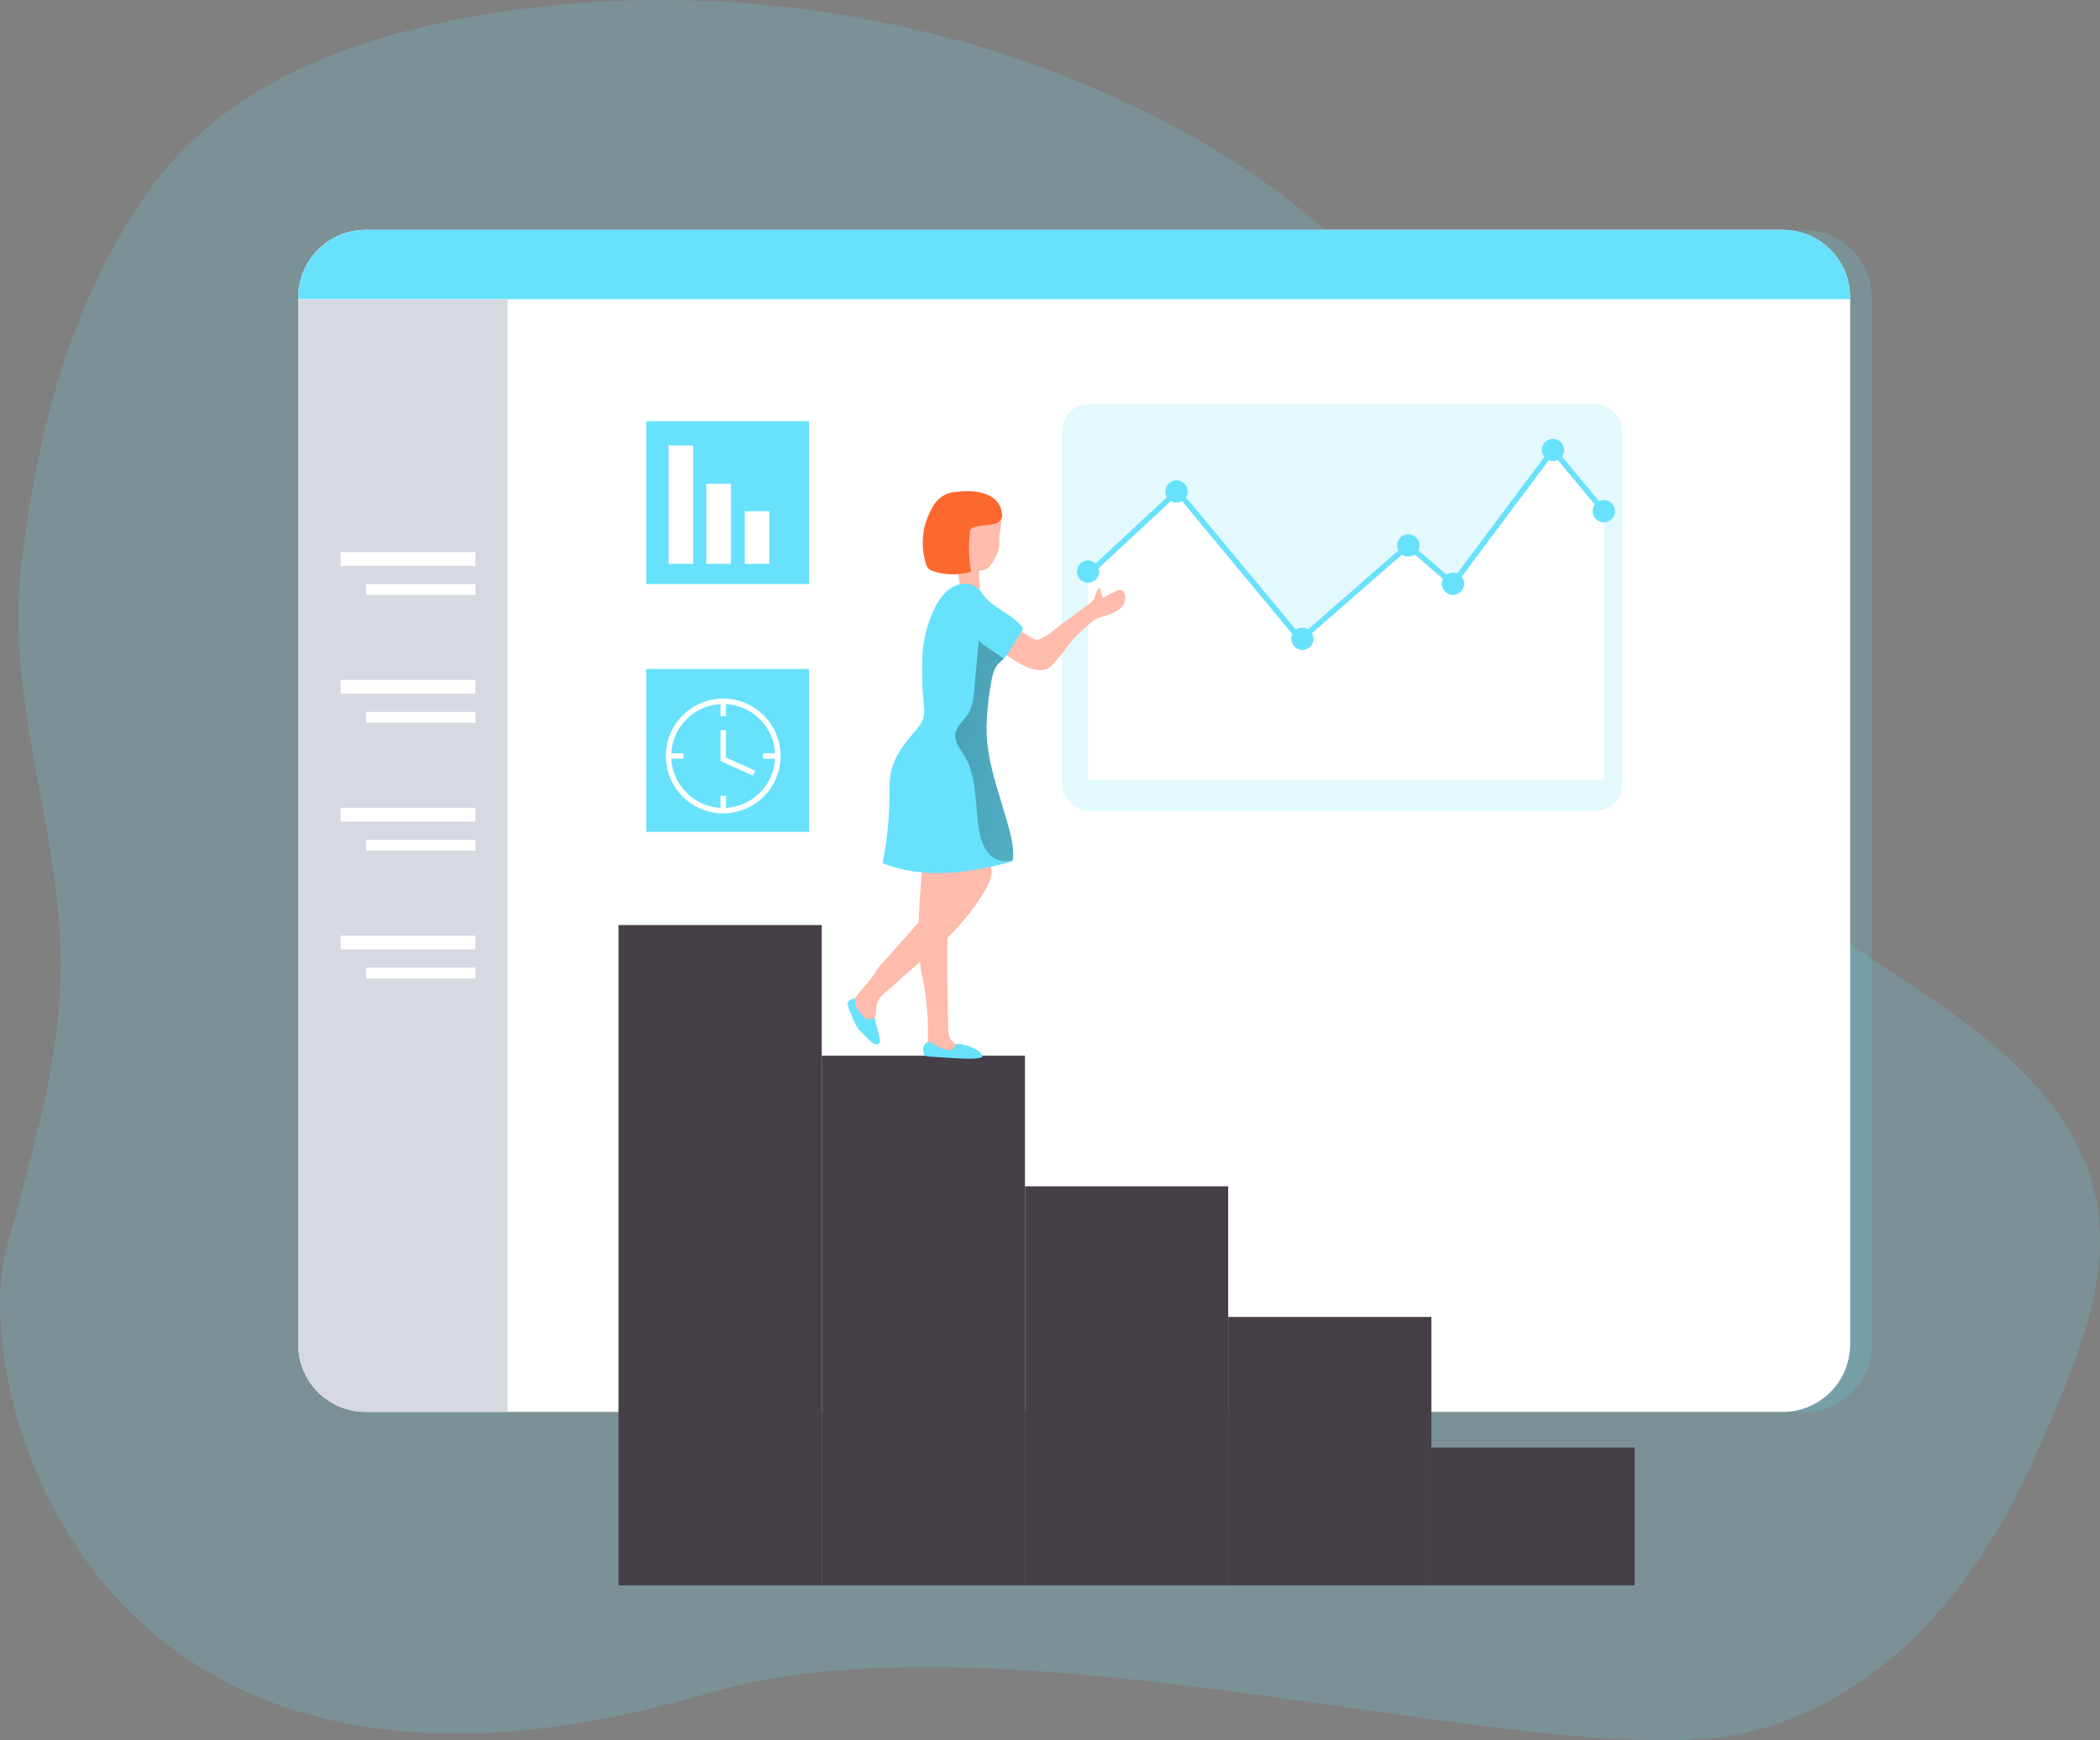 <svg id="Layer_1" data-name="Layer 1" xmlns="http://www.w3.org/2000/svg" xmlns:xlink="http://www.w3.org/1999/xlink" viewBox="0 0 1141.76 946.39"><rect x="0" y="0" width="1141.76" height="946.39" fill="#808080" stroke="none"/><defs><linearGradient id="linear-gradient" x1="480.03" y1="543.05" x2="808.15" y2="615.53" gradientUnits="userSpaceOnUse"><stop offset="0.01"/><stop offset="0.13" stop-opacity="0.69"/><stop offset="0.25" stop-opacity="0.32"/><stop offset="1" stop-opacity="0"/></linearGradient></defs><title>1</title><path d="M1215.39,850.81C1212.31,884.58,1197,919,1181,955.64c-29.33,67.25-78.63,129.64-152.17,149.7-105.32,28.72-400.89-69.79-569.43-20.24-339,99.65-401.08-167.89-382.14-240.16,13.2-50.37,29.49-100.89,29.92-153.49.61-74.4-30.13-145.23-21.44-219.57,8.46-72.31,27.22-145.86,70.63-205.57,41.11-56.53,110.12-81.8,177-93.41,121.32-21.07,249.11-3.14,360,50.49,56.13,27.17,108.86,64.15,145.34,114.72,37.4,51.83,55.71,114.74,85.79,171.14a456.49,456.49,0,0,0,133.15,153.3c40.59,29.63,86.51,52.88,120.89,89.55C1209.69,785.42,1218.39,817.82,1215.39,850.81Z" transform="translate(-74.18 -164.3)" fill="#68e1fd" opacity="0.18" style="isolation:isolate"/><path d="M1091.81,326V895.46a36.67,36.67,0,0,1-36.68,36.69H284.76a36.69,36.69,0,0,1-36.68-36.69V326a36.68,36.68,0,0,1,36.68-36.68h770.37A36.66,36.66,0,0,1,1091.81,326Z" transform="translate(-74.18 -164.3)" fill="#68e1fd" opacity="0.18" style="isolation:isolate"/><path d="M1080.09,326V895.46a36.67,36.67,0,0,1-36.68,36.69H273a36.69,36.69,0,0,1-36.68-36.69V326A36.68,36.68,0,0,1,273,289.32h770.37A36.66,36.66,0,0,1,1080.09,326Z" transform="translate(-74.18 -164.3)" fill="#fff"/><rect x="577.5" y="219.87" width="304.54" height="220.98" rx="14.29" fill="#68e1fd" opacity="0.18" style="isolation:isolate"/><polygon points="591.59 312.32 640.13 267.15 707.1 347.84 765.69 296.6 789.97 317.46 844.37 244.71 872 278.02 872 424.11 591.59 424.11 591.59 312.32" fill="#fff"/><path d="M1080.09,326v1H236.36v-1A36.68,36.68,0,0,1,273,289.32h770.37A36.66,36.66,0,0,1,1080.09,326Z" transform="translate(-74.18 -164.3)" fill="#68e1fd"/><rect x="336.29" y="503.09" width="110.49" height="359.07" fill="#473f47"/><rect x="446.78" y="574.13" width="110.49" height="288.03" fill="#473f47"/><rect x="557.27" y="645.17" width="110.49" height="216.99" fill="#473f47"/><rect x="667.76" y="716.21" width="110.49" height="145.96" fill="#473f47"/><rect x="778.25" y="787.24" width="110.49" height="74.92" fill="#473f47"/><path d="M350.19,327V932.15H273a36.69,36.69,0,0,1-36.68-36.69V327Z" transform="translate(-74.18 -164.3)" fill="#d7d9e1"/><path d="M608.31,650.85a120,120,0,0,1-13,17.21c-7.31,8-15.66,15-23.88,22-4.16,3.56-8.3,7.15-12.27,10.92-3.29,3.12-7.5,5.27-8.32,10.11-.48,2.87,0,6.31-2.15,8.24a5.28,5.28,0,0,1-5.79.39,12.13,12.13,0,0,1-4.33-4.3,7.38,7.38,0,0,1-1-2.1,5.74,5.74,0,0,1,.06-2.54c.89-4,4-7,6.69-10.1a68.19,68.19,0,0,0,6.54-8.77c1.65-2.64,3.59-4.37,5.65-6.69q7.92-8.94,15.86-17.86c5.68-6.41,11.52-13.08,14.11-21.25,1-3.12,1.52-6.48,3.37-9.18,4.07-5.94,13.56-6.83,19.78-4C617.11,636.38,611.34,646,608.31,650.85Z" transform="translate(-74.18 -164.3)" fill="#ffbbab"/><path d="M575.45,639.12s-4.13,35.92,0,55.33a155.08,155.08,0,0,1,3.21,36.38c-1.35,1.88,0,4.65,1.92,5.91s4.39,1.38,6.7,1.46l9.44.34c1.12,0,2.39,0,3.14-.81,1.22-1.35,0-3.59-1.67-4.38s-3.58-.85-5.13-1.79c-2.95-1.78-3.34-5.83-3.39-9.28l-.25-15.06c-.35-21.62-.7-43.36,2.6-64.73a7.21,7.21,0,0,0,.05-3c-.47-1.78-2.2-2.87-3.79-3.8a15.51,15.51,0,0,0-5.68-2.35c-2.05-.26-4.37.48-5.35,2.29" transform="translate(-74.18 -164.3)" fill="#ffbbab"/><path d="M626,506l5.3,2.91c2.54,1.4,5.48,4,8.1,3,4.6-1.78,9.3-6.34,13.32-9.2q6.6-4.68,13.07-9.54a11,11,0,0,0,3-2.87c1.3-2.13,1.32-5.29,3.56-6.39l1.27,5.54,7-3.53a4.86,4.86,0,0,1,2.88-.77c1.86.31,2.67,2.61,2.5,4.49-.56,6.36-7.07,8.38-12.23,10a20.83,20.83,0,0,0-4,1.46,15.57,15.57,0,0,0-2.72,2.06c-4.56,4-9.16,8-12.68,12.91a65.28,65.28,0,0,1-5.36,6.79c-1.86,2-3.36,4.38-6.06,5.38a10.78,10.78,0,0,1-5.75.21c-6.9-1.28-13.27-6-18.68-10.23-.59-.46-1.24-1.22-.86-1.87a1.7,1.7,0,0,1,.87-.6,13.5,13.5,0,0,0,5.43-3.73C625.24,510.26,626.51,508.19,626,506Z" transform="translate(-74.18 -164.3)" fill="#ffbbab"/><path d="M613.24,471c-1.13,1.76-2.87,3.33-5,3.43a2.48,2.48,0,0,0-1.54.33,1.94,1.94,0,0,0-.37,1.61l.56,7.07a2,2,0,0,1-1.92,2.63c-2.57.7-5.74,1.26-7.55-.7a7.27,7.27,0,0,1-1.47-3.89c-1.38-8.09-2.68-16.35-1.45-24.46.75-4.91,2.72-10.06,7-12.62,4.89-3,17.49-3.86,17,4.37-.21,3.37-1.2,6.52-1.05,9.95C617.62,463.52,615.82,467,613.24,471Z" transform="translate(-74.18 -164.3)" fill="#ffbbab"/><path d="M618.71,442.16c.33,1.49.6,3.12-.1,4.47a5.69,5.69,0,0,1-3.73,2.5c-3.69,1-7.66.75-11.31,1.92a3.08,3.08,0,0,0-1.54.9,3.33,3.33,0,0,0-.54,1.72,74.29,74.29,0,0,0,.67,21.52,34.58,34.58,0,0,1-20.44-.22,5.32,5.32,0,0,1-4.18-4.38,37.92,37.92,0,0,1,3.64-30.39A15.14,15.14,0,0,1,594,431.85C603,430.66,616.39,431.58,618.71,442.16Z" transform="translate(-74.18 -164.3)" fill="#fc682d"/><path d="M610.6,558.62c-.52,17.55,5.85,34,10.65,50.92,2.1,7.36,4.44,14.9,3.65,22.47a4.32,4.32,0,0,1,0,.62c-23.13,6.66-48.51,10-70.9,1.1a191.94,191.94,0,0,0,3.77-35.93c0-4.75-.1-9.58,1-14.23,1.81-8,7-14.76,12.34-20.94,2-2.29,4.11-4.63,5-7.54.84-2.68.58-5.54.31-8.31a163.74,163.74,0,0,1-.64-27.29A66.13,66.13,0,0,1,582,495.76a31.8,31.8,0,0,1,6.18-9.19,16,16,0,0,1,9.82-4.78,10.62,10.62,0,0,1,9.62,4.47c5.63,8.69,15,10.65,21.84,18.43a2.6,2.6,0,0,1,.79,1.41,2.77,2.77,0,0,1-.6,1.62q-3.61,5.73-7.21,11.46a22.4,22.4,0,0,1-2.53,3.44s0,0,0,0c-.86.89-1.88,1.6-2.74,2.49-2.44,2.53-3.3,6.15-3.94,9.62A154.08,154.08,0,0,0,610.6,558.62Z" transform="translate(-74.18 -164.3)" fill="#68e1fd"/><path d="M603.43,734.12l-2.34-.75a21.93,21.93,0,0,0-5.79-1.28,2,2,0,0,0-1,.14,2.33,2.33,0,0,0-.88,1A4.59,4.59,0,0,1,592,735c-1.14.73-2.63.4-3.94,0a17.58,17.58,0,0,1-4-1.43c-1.23-.69-2.29-1.67-3.56-2.28a2.59,2.59,0,0,0-2.29-.17,3.25,3.25,0,0,0-.93.88,5.76,5.76,0,0,0-1.13,1.92,5.5,5.5,0,0,0,0,2.14,3.7,3.7,0,0,0,.53,1.79c.64.87,1.87,1,3,1.09l11.42.71c3.58.22,7.16.45,10.74.4a24,24,0,0,0,5.85-.62c.26-.07.57-.19.65-.45a.83.83,0,0,0-.1-.55c-1.1-2.4-3.65-3.77-6.14-4.63" transform="translate(-74.18 -164.3)" fill="#68e1fd"/><path d="M539.1,707.79c.31,1.15,0,2.39.3,3.54a6.87,6.87,0,0,0,1.45,2.43l2.77,3.42a4.74,4.74,0,0,0,1.11,1.08c1.1.66,2.51.26,3.73-.13a1.17,1.17,0,0,1,1,0,1.13,1.13,0,0,1,.35.65l1.6,5.54c.21.75,1.51,6.43,1.08,7.08a2.25,2.25,0,0,1-.85.67c-2.54,1.28-6.87-4.44-9-6.3s-3.46-4.51-4.6-7.12q-.91-2.1-1.74-4.23a13.44,13.44,0,0,1-1.29-4.12,2.12,2.12,0,0,1,1.17-1.92C536.82,708,538.77,706.55,539.1,707.79Z" transform="translate(-74.18 -164.3)" fill="#68e1fd"/><path d="M624.9,632a12.27,12.27,0,0,1-10.17-1c-5.3-3.32-7.4-10-8.38-16.12-2.1-13.53-.86-28.22-8-39.89-2.18-3.56-5.21-7.16-4.75-11.32.45-4.34,4.51-7.28,6.85-11,2.58-4,3-9,3.48-13.75.82-8.93,1.6-17.88,2.41-26.81,0,2.24,9.89,7,13.49,10.5-.86.89-1.88,1.6-2.74,2.49-2.44,2.53-3.3,6.15-3.94,9.62a154.08,154.08,0,0,0-2.58,23.87c-.52,17.55,5.85,34,10.65,50.92C623.35,616.9,625.69,624.44,624.9,632Z" transform="translate(-74.18 -164.3)" fill="url(#linear-gradient)"/><polygon points="706.93 349.96 640 269.31 592.6 313.41 590.57 311.24 640.27 264.99 707.27 345.71 765.68 294.63 789.73 315.3 844.31 242.3 873.14 277.07 870.85 278.97 844.43 247.1 790.21 319.63 765.7 298.57 706.93 349.96" fill="#68e1fd"/><circle cx="639.7" cy="267.29" r="6.06" fill="#68e1fd"/><circle cx="591.59" cy="310.83" r="6.06" fill="#68e1fd"/><circle cx="708.11" cy="347.43" r="6.06" fill="#68e1fd"/><circle cx="765.69" cy="296.6" r="6.06" fill="#68e1fd"/><circle cx="789.97" cy="317.47" r="6.06" fill="#68e1fd"/><circle cx="844.37" cy="244.7" r="6.06" fill="#68e1fd"/><circle cx="872" cy="278.02" r="6.06" fill="#68e1fd"/><rect x="351.35" y="229.06" width="88.58" height="88.58" fill="#68e1fd"/><rect x="351.35" y="363.81" width="88.58" height="88.58" fill="#68e1fd"/><rect x="363.49" y="242.3" width="13.39" height="64.34" fill="#fff"/><rect x="384" y="263.04" width="13.39" height="43.6" fill="#fff"/><rect x="404.92" y="278.02" width="13.39" height="28.62" fill="#fff"/><circle cx="393.21" cy="411.14" r="29.72" fill="none" stroke="#fff" stroke-miterlimit="10" stroke-width="2.97"/><line x1="393.21" y1="381.42" x2="393.21" y2="389.51" fill="none" stroke="#fff" stroke-miterlimit="10" stroke-width="2.97"/><line x1="393.21" y1="432.76" x2="393.21" y2="440.85" fill="none" stroke="#fff" stroke-miterlimit="10" stroke-width="2.97"/><line x1="422.92" y1="411.14" x2="414.83" y2="411.14" fill="none" stroke="#fff" stroke-miterlimit="10" stroke-width="2.97"/><line x1="371.58" y1="411.14" x2="363.49" y2="411.14" fill="none" stroke="#fff" stroke-miterlimit="10" stroke-width="2.97"/><polyline points="393.21 397.05 393.21 412.95 409.95 420.49" fill="none" stroke="#fff" stroke-miterlimit="10" stroke-width="2.97"/><rect x="199.01" y="317.64" width="59.43" height="5.88" fill="#fff"/><rect x="185.2" y="300.24" width="73.24" height="7.48" fill="#fff"/><rect x="199.01" y="387.18" width="59.43" height="5.88" fill="#fff"/><rect x="185.2" y="369.78" width="73.24" height="7.48" fill="#fff"/><rect x="199.01" y="456.72" width="59.43" height="5.88" fill="#fff"/><rect x="185.2" y="439.32" width="73.24" height="7.48" fill="#fff"/><rect x="199.01" y="526.26" width="59.43" height="5.88" fill="#fff"/><rect x="185.2" y="508.86" width="73.24" height="7.48" fill="#fff"/></svg>